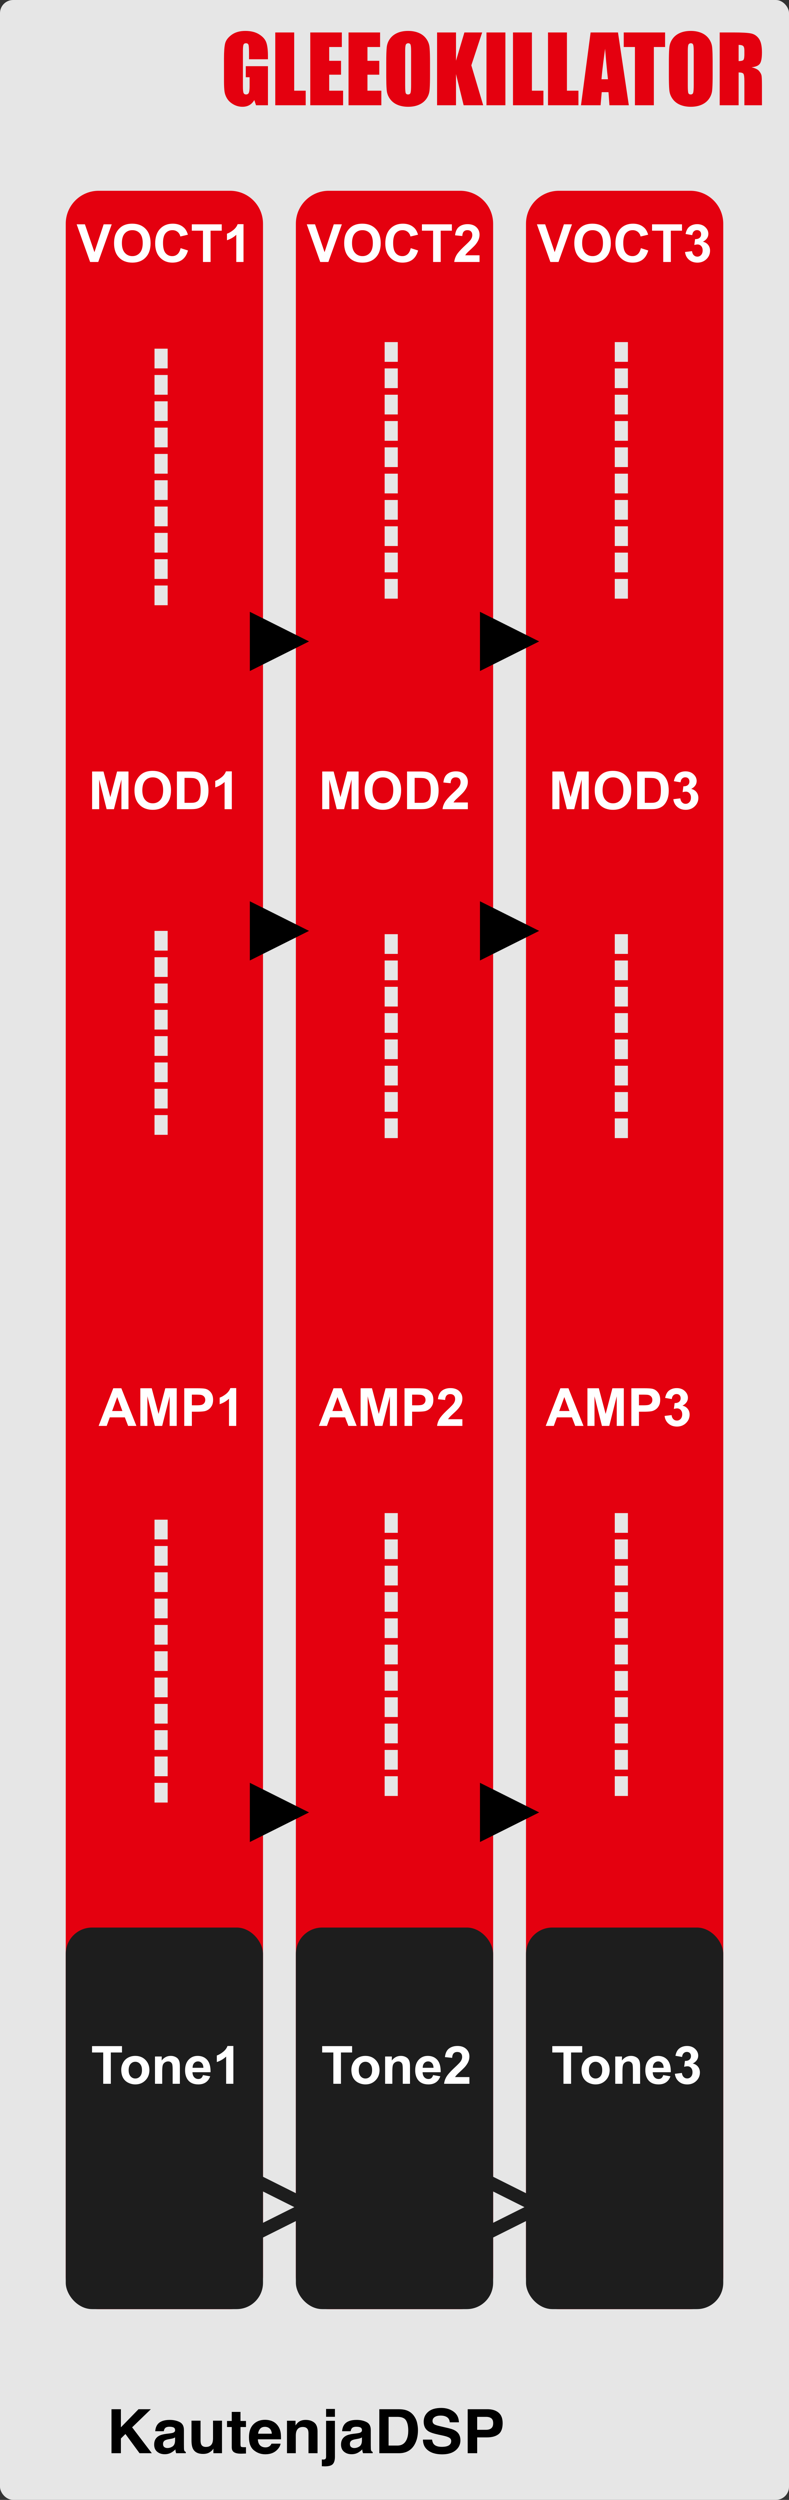 <?xml version="1.0" encoding="UTF-8"?>
<svg width="120px" height="380px" viewBox="0 0 120 380" version="1.1" xmlns="http://www.w3.org/2000/svg" xmlns:xlink="http://www.w3.org/1999/xlink">
    <rect x="0" y="0" width="120" height="380" fill="#333333" stroke="none"/>
    <!-- Generator: Sketch 58 (84663) - https://sketch.com -->
    <title>Gleeokillator</title>
    <desc>Created with Sketch.</desc>
    <g id="Gleeokillator" stroke="none" stroke-width="1" fill="none" fill-rule="evenodd">
        <g id="bg">
            <rect id="cover" fill="#E6E6E6" x="0" y="0" width="120" height="380" rx="2"></rect>
            <g id="Logo/Panel/LightMode" transform="translate(15, 364)" fill="#000000" fill-rule="nonzero">
                <g id="Logo/Print/LightMode" transform="translate(0, -0)">
                    <path d="M1.958,2.217 L3.386,2.217 L3.386,4.97 L6.067,2.217 L7.943,2.217 L5.096,4.97 L8.089,8.903 L6.223,8.903 L4.078,5.982 L3.386,6.667 L3.386,8.903 L1.958,8.903 L1.958,2.217 Z M11.628,6.499 C11.543,6.55 11.457,6.592 11.371,6.624 C11.284,6.655 11.166,6.685 11.015,6.712 L10.713,6.767 C10.431,6.815 10.228,6.874 10.106,6.944 C9.898,7.061 9.795,7.244 9.795,7.492 C9.795,7.713 9.858,7.873 9.985,7.971 C10.113,8.069 10.267,8.118 10.45,8.118 C10.739,8.118 11.005,8.037 11.248,7.873 C11.492,7.71 11.618,7.412 11.628,6.98 L11.628,6.499 Z M10.812,5.896 C11.061,5.865 11.238,5.828 11.345,5.782 C11.537,5.704 11.632,5.581 11.632,5.415 C11.632,5.212 11.559,5.072 11.413,4.995 C11.267,4.918 11.053,4.88 10.77,4.88 C10.453,4.88 10.228,4.955 10.096,5.106 C10.002,5.218 9.939,5.369 9.908,5.56 L8.612,5.56 C8.64,5.128 8.766,4.772 8.989,4.494 C9.344,4.058 9.953,3.841 10.817,3.841 C11.379,3.841 11.879,3.948 12.316,4.163 C12.752,4.378 12.971,4.783 12.971,5.379 L12.971,7.647 C12.971,7.804 12.974,7.994 12.98,8.218 C12.99,8.388 13.016,8.503 13.06,8.563 C13.104,8.623 13.17,8.673 13.258,8.713 L13.258,8.903 L11.797,8.903 C11.756,8.803 11.728,8.71 11.712,8.622 C11.697,8.534 11.684,8.434 11.675,8.323 C11.489,8.516 11.276,8.681 11.034,8.817 C10.745,8.977 10.418,9.057 10.054,9.057 C9.589,9.057 9.205,8.93 8.902,8.674 C8.598,8.419 8.447,8.056 8.447,7.588 C8.447,6.98 8.69,6.54 9.177,6.268 C9.444,6.119 9.837,6.014 10.355,5.95 L10.812,5.896 Z M15.501,3.959 L15.501,6.939 C15.501,7.22 15.536,7.432 15.605,7.574 C15.727,7.825 15.968,7.951 16.326,7.951 C16.785,7.951 17.099,7.772 17.268,7.415 C17.356,7.222 17.4,6.966 17.4,6.649 L17.4,3.959 L18.762,3.959 L18.762,8.903 L17.457,8.903 L17.457,8.205 L17.441,8.226 C17.424,8.25 17.398,8.288 17.363,8.341 C17.312,8.416 17.253,8.483 17.184,8.54 C16.973,8.722 16.77,8.846 16.573,8.912 C16.377,8.979 16.147,9.012 15.883,9.012 C15.123,9.012 14.611,8.749 14.347,8.223 C14.199,7.932 14.125,7.505 14.125,6.939 L14.125,3.959 L15.501,3.959 Z M19.53,4.925 L19.53,4.004 L20.247,4.004 L20.247,2.625 L21.576,2.625 L21.576,4.004 L22.41,4.004 L22.41,4.925 L21.576,4.925 L21.576,7.538 C21.576,7.74 21.602,7.867 21.656,7.917 C21.709,7.966 21.872,7.991 22.146,7.991 C22.187,7.991 22.23,7.991 22.275,7.989 C22.321,7.988 22.366,7.985 22.41,7.982 L22.41,8.949 L21.774,8.971 C21.139,8.992 20.705,8.887 20.473,8.654 C20.322,8.506 20.247,8.277 20.247,7.969 L20.247,4.925 L19.53,4.925 Z M25.298,4.893 C24.987,4.893 24.746,4.987 24.575,5.174 C24.404,5.362 24.296,5.616 24.252,5.936 L26.34,5.936 C26.318,5.595 26.21,5.335 26.017,5.159 C25.824,4.982 25.584,4.893 25.298,4.893 Z M25.298,3.827 C25.726,3.827 26.111,3.904 26.453,4.058 C26.795,4.213 27.078,4.456 27.301,4.789 C27.502,5.082 27.633,5.422 27.692,5.809 C27.727,6.036 27.741,6.363 27.735,6.789 L24.219,6.789 C24.238,7.285 24.4,7.633 24.705,7.833 C24.89,7.957 25.113,8.019 25.374,8.019 C25.65,8.019 25.875,7.943 26.048,7.792 C26.142,7.71 26.225,7.597 26.297,7.452 L27.669,7.452 C27.634,7.745 27.476,8.043 27.193,8.345 C26.753,8.826 26.137,9.067 25.346,9.067 C24.692,9.067 24.116,8.864 23.616,8.459 C23.117,8.053 22.867,7.394 22.867,6.481 C22.867,5.625 23.092,4.969 23.543,4.512 C23.994,4.055 24.579,3.827 25.298,3.827 Z M31.486,3.841 C32.017,3.841 32.451,3.975 32.789,4.242 C33.127,4.51 33.295,4.954 33.295,5.574 L33.295,8.903 L31.919,8.903 L31.919,5.896 C31.919,5.636 31.883,5.436 31.811,5.297 C31.679,5.043 31.428,4.916 31.057,4.916 C30.601,4.916 30.289,5.102 30.119,5.474 C30.031,5.67 29.987,5.921 29.987,6.227 L29.987,8.903 L28.649,8.903 L28.649,3.968 L29.945,3.968 L29.945,4.689 C30.118,4.435 30.281,4.252 30.435,4.14 C30.711,3.941 31.062,3.841 31.486,3.841 Z M35.939,3.369 L34.596,3.369 L34.596,2.176 L35.939,2.176 L35.939,3.369 Z M33.95,10.886 L33.95,9.851 L34.098,9.862 L34.098,9.862 L34.111,9.863 C34.142,9.864 34.17,9.865 34.196,9.865 C34.327,9.865 34.427,9.834 34.495,9.772 C34.562,9.71 34.596,9.59 34.596,9.411 L34.596,3.981 L35.939,3.981 L35.939,9.434 C35.939,9.933 35.837,10.302 35.633,10.541 C35.435,10.772 35.054,10.891 34.488,10.899 L34.431,10.899 C34.408,10.899 34.378,10.899 34.342,10.898 L34.048,10.888 C34.017,10.887 33.985,10.886 33.95,10.886 Z M40.048,6.499 C39.964,6.55 39.878,6.592 39.792,6.624 C39.705,6.655 39.587,6.685 39.436,6.712 L39.134,6.767 C38.851,6.815 38.649,6.874 38.526,6.944 C38.319,7.061 38.215,7.244 38.215,7.492 C38.215,7.713 38.279,7.873 38.406,7.971 C38.533,8.069 38.688,8.118 38.87,8.118 C39.159,8.118 39.426,8.037 39.669,7.873 C39.912,7.71 40.039,7.412 40.048,6.98 L40.048,6.499 Z M39.233,5.896 C39.481,5.865 39.659,5.828 39.766,5.782 C39.957,5.704 40.053,5.581 40.053,5.415 C40.053,5.212 39.98,5.072 39.834,4.995 C39.688,4.918 39.473,4.88 39.191,4.88 C38.873,4.88 38.649,4.955 38.517,5.106 C38.423,5.218 38.36,5.369 38.328,5.56 L37.032,5.56 C37.061,5.128 37.186,4.772 37.409,4.494 C37.764,4.058 38.374,3.841 39.238,3.841 C39.8,3.841 40.3,3.948 40.736,4.163 C41.173,4.378 41.391,4.783 41.391,5.379 L41.391,7.647 C41.391,7.804 41.395,7.994 41.401,8.218 C41.41,8.388 41.437,8.503 41.481,8.563 C41.525,8.623 41.591,8.673 41.679,8.713 L41.679,8.903 L40.218,8.903 C40.177,8.803 40.149,8.71 40.133,8.622 C40.117,8.534 40.105,8.434 40.095,8.323 C39.91,8.516 39.696,8.681 39.455,8.817 C39.166,8.977 38.839,9.057 38.474,9.057 C38.009,9.057 37.625,8.93 37.322,8.674 C37.019,8.419 36.867,8.056 36.867,7.588 C36.867,6.98 37.111,6.54 37.598,6.268 C37.865,6.119 38.258,6.014 38.776,5.95 L39.233,5.896 Z M44.101,3.378 L44.101,7.742 L45.439,7.742 C46.124,7.742 46.602,7.417 46.872,6.767 C47.02,6.41 47.093,5.985 47.093,5.492 C47.093,4.811 46.983,4.289 46.761,3.925 C46.54,3.56 46.099,3.378 45.439,3.378 L44.101,3.378 Z M45.684,2.217 C46.115,2.223 46.473,2.271 46.759,2.362 C47.246,2.516 47.64,2.799 47.942,3.21 C48.184,3.543 48.349,3.903 48.436,4.29 C48.524,4.677 48.568,5.046 48.568,5.397 C48.568,6.286 48.383,7.039 48.012,7.656 C47.51,8.487 46.734,8.903 45.684,8.903 L42.692,8.903 L42.692,2.217 L45.684,2.217 Z M50.713,6.839 C50.757,7.145 50.843,7.373 50.972,7.524 C51.207,7.799 51.611,7.937 52.183,7.937 C52.525,7.937 52.803,7.901 53.017,7.828 C53.422,7.689 53.625,7.43 53.625,7.052 C53.625,6.832 53.524,6.661 53.323,6.54 C53.132,6.428 52.838,6.328 52.44,6.241 L51.641,6.068 C50.918,5.911 50.419,5.74 50.142,5.555 C49.674,5.247 49.44,4.765 49.44,4.108 C49.44,3.51 49.666,3.012 50.119,2.616 C50.571,2.22 51.236,2.022 52.112,2.022 C52.844,2.022 53.469,2.208 53.985,2.582 C54.502,2.955 54.773,3.497 54.798,4.208 L53.403,4.208 C53.378,3.806 53.196,3.52 52.857,3.351 C52.631,3.239 52.349,3.183 52.013,3.183 C51.639,3.183 51.341,3.256 51.118,3.401 C50.895,3.546 50.783,3.748 50.783,4.009 C50.783,4.237 50.883,4.41 51.084,4.527 L51.113,4.544 C51.249,4.619 51.532,4.707 51.963,4.808 L53.215,5.097 C53.74,5.218 54.135,5.38 54.402,5.583 C54.817,5.897 55.024,6.352 55.024,6.948 C55.024,7.559 54.782,8.066 54.296,8.47 C53.811,8.874 53.125,9.076 52.239,9.076 C51.335,9.076 50.623,8.877 50.105,8.479 C49.586,8.081 49.327,7.535 49.327,6.839 L50.713,6.839 Z M60.01,4.344 C60.01,3.996 59.915,3.748 59.725,3.6 C59.535,3.452 59.269,3.378 58.926,3.378 L57.574,3.378 L57.574,5.347 L58.926,5.347 C59.269,5.347 59.535,5.267 59.725,5.106 C59.915,4.946 60.01,4.692 60.01,4.344 Z M61.448,4.335 C61.448,5.124 61.24,5.682 60.825,6.009 C60.411,6.336 59.819,6.499 59.049,6.499 L57.574,6.499 L57.574,8.903 L56.132,8.903 L56.132,2.217 L59.157,2.217 C59.855,2.217 60.411,2.389 60.825,2.734 C61.24,3.079 61.448,3.612 61.448,4.335 Z" id="KautenjaDSP"></path>
                </g>
            </g>
            <path d="M40.752,9.007 L37.874,9.007 L37.874,8.002 C37.874,7.368 37.847,6.972 37.792,6.812 C37.737,6.653 37.607,6.573 37.402,6.573 C37.225,6.573 37.104,6.642 37.04,6.778 C36.983,6.9 36.952,7.191 36.946,7.651 L36.944,13.143 C36.944,13.639 36.976,13.966 37.04,14.124 C37.104,14.281 37.231,14.359 37.423,14.359 C37.632,14.359 37.775,14.271 37.85,14.093 C37.916,13.937 37.953,13.653 37.961,13.239 L37.963,11.741 L37.382,11.741 L37.382,10.06 L40.752,10.06 L40.752,16 L38.94,16 L38.674,15.207 C38.478,15.549 38.231,15.805 37.932,15.976 C37.634,16.147 37.282,16.232 36.876,16.232 C36.393,16.232 35.941,16.115 35.519,15.88 C35.097,15.646 34.777,15.355 34.559,15.009 C34.34,14.662 34.203,14.299 34.148,13.918 C34.101,13.585 34.074,13.107 34.068,12.483 L34.066,8.918 C34.066,7.861 34.123,7.093 34.237,6.614 C34.351,6.136 34.678,5.697 35.218,5.298 C35.758,4.9 36.457,4.7 37.313,4.7 C38.157,4.7 38.856,4.873 39.412,5.22 C39.968,5.566 40.33,5.977 40.499,6.454 C40.668,6.93 40.752,7.621 40.752,8.528 L40.752,9.007 Z M44.744,4.933 L44.744,13.785 L46.494,13.785 L46.494,16 L41.866,16 L41.866,4.933 L44.744,4.933 Z M47.191,4.933 L51.99,4.933 L51.99,7.147 L50.069,7.147 L50.069,9.246 L51.867,9.246 L51.867,11.352 L50.069,11.352 L50.069,13.785 L52.182,13.785 L52.182,16 L47.191,16 L47.191,4.933 Z M53.009,4.933 L57.808,4.933 L57.808,7.147 L55.887,7.147 L55.887,9.246 L57.685,9.246 L57.685,11.352 L55.887,11.352 L55.887,13.785 L57.999,13.785 L57.999,16 L53.009,16 L53.009,4.933 Z M65.402,9.52 L65.402,11.413 L65.4,11.942 C65.393,12.778 65.367,13.389 65.324,13.775 C65.271,14.237 65.107,14.66 64.832,15.043 C64.556,15.426 64.183,15.72 63.714,15.925 C63.244,16.13 62.698,16.232 62.073,16.232 C61.481,16.232 60.949,16.136 60.477,15.942 C60.005,15.748 59.626,15.458 59.339,15.07 C59.052,14.683 58.881,14.261 58.826,13.806 L58.801,13.549 C58.767,13.122 58.748,12.503 58.745,11.691 L58.744,9.52 C58.744,8.408 58.77,7.62 58.823,7.158 C58.875,6.695 59.039,6.272 59.315,5.89 C59.591,5.507 59.963,5.213 60.433,5.008 C60.902,4.803 61.449,4.7 62.073,4.7 C62.666,4.7 63.198,4.797 63.669,4.991 C64.141,5.184 64.521,5.475 64.808,5.862 C65.095,6.25 65.266,6.671 65.32,7.127 L65.345,7.383 C65.383,7.858 65.402,8.57 65.402,9.52 Z M62.524,12.862 L62.524,7.776 C62.524,7.261 62.496,6.932 62.439,6.789 C62.382,6.645 62.265,6.573 62.087,6.573 C61.937,6.573 61.821,6.631 61.742,6.748 C61.671,6.851 61.631,7.133 61.624,7.595 L61.622,12.944 C61.622,13.587 61.648,13.983 61.701,14.134 C61.753,14.284 61.875,14.359 62.066,14.359 C62.262,14.359 62.388,14.273 62.442,14.1 C62.497,13.926 62.524,13.514 62.524,12.862 Z M73.332,4.933 L71.685,9.93 L73.489,16 L70.516,16 L69.354,11.256 L69.354,16 L66.476,16 L66.476,4.933 L69.354,4.933 L69.354,9.232 L70.632,4.933 L73.332,4.933 Z M76.866,4.933 L76.866,16 L73.988,16 L73.988,4.933 L76.866,4.933 Z M80.899,4.933 L80.899,13.785 L82.649,13.785 L82.649,16 L78.021,16 L78.021,4.933 L80.899,4.933 Z M86.225,4.933 L86.225,13.785 L87.975,13.785 L87.975,16 L83.347,16 L83.347,4.933 L86.225,4.933 Z M93.99,4.933 L95.638,16 L92.691,16 L92.548,14.011 L91.516,14.011 L91.345,16 L88.364,16 L89.827,4.933 L93.99,4.933 Z M91.481,12.049 L92.466,12.049 L92.347,10.958 C92.24,9.93 92.134,8.746 92.028,7.407 L91.876,8.537 C91.672,10.082 91.541,11.253 91.481,12.049 Z M105.058,4.7 C105.65,4.7 106.182,4.797 106.654,4.991 C107.125,5.184 107.505,5.475 107.792,5.862 C108.079,6.25 108.25,6.671 108.305,7.127 L108.33,7.383 C108.364,7.811 108.383,8.43 108.386,9.242 L108.387,11.413 L108.385,11.942 C108.377,12.778 108.352,13.389 108.308,13.775 C108.256,14.237 108.092,14.66 107.816,15.043 C107.54,15.426 107.168,15.72 106.698,15.925 C106.229,16.13 105.682,16.232 105.058,16.232 C104.465,16.232 103.933,16.136 103.461,15.942 C102.99,15.748 102.61,15.458 102.323,15.07 C102.036,14.683 101.865,14.261 101.811,13.806 L101.785,13.549 C101.748,13.075 101.729,12.363 101.729,11.413 L101.731,8.991 C101.738,8.154 101.763,7.543 101.807,7.158 C101.86,6.695 102.024,6.272 102.299,5.89 C102.575,5.507 102.948,5.213 103.417,5.008 C103.886,4.803 104.433,4.7 105.058,4.7 Z M101.154,4.933 L101.154,7.147 L99.445,7.147 L99.445,16 L96.567,16 L96.567,7.147 L94.865,7.147 L94.865,4.933 L101.154,4.933 Z M111.497,4.933 C112.855,4.933 113.775,4.985 114.255,5.09 C114.736,5.195 115.128,5.462 115.431,5.893 C115.734,6.324 115.886,7.011 115.886,7.954 C115.886,8.815 115.779,9.394 115.564,9.69 C115.35,9.987 114.929,10.164 114.3,10.224 C114.869,10.365 115.252,10.554 115.448,10.791 C115.644,11.028 115.766,11.246 115.814,11.444 C115.858,11.626 115.882,12.099 115.885,12.865 L115.886,16 L113.213,16 L113.213,12.322 C113.213,11.73 113.166,11.363 113.073,11.222 C112.979,11.08 112.734,11.01 112.338,11.01 L112.338,16 L109.46,16 L109.46,4.933 L111.497,4.933 Z M105.071,6.573 C104.921,6.573 104.806,6.631 104.726,6.748 C104.655,6.851 104.616,7.133 104.608,7.595 L104.606,12.944 C104.606,13.587 104.633,13.983 104.685,14.134 C104.737,14.284 104.859,14.359 105.051,14.359 C105.247,14.359 105.372,14.273 105.427,14.1 C105.481,13.926 105.509,13.514 105.509,12.862 L105.509,7.776 C105.509,7.261 105.48,6.932 105.423,6.789 C105.366,6.645 105.249,6.573 105.071,6.573 Z M112.338,6.826 L112.338,9.287 C112.661,9.287 112.888,9.243 113.018,9.154 C113.134,9.075 113.198,8.838 113.21,8.444 L113.213,8.289 L113.213,7.681 C113.213,7.33 113.15,7.1 113.025,6.99 C112.9,6.881 112.671,6.826 112.338,6.826 Z" id="GLEEOKILLATOR" fill="#E4000F" fill-rule="nonzero"></path>
        </g>
        <g id="Group" transform="translate(10, 29)">
            <path d="M25,0 C27.761,-5.07265313e-16 30,2.239 30,5 L30,317 C30,319.761 27.761,322 25,322 L5,322 C2.239,322 -2.32635838e-15,319.761 0,317 L0,5 C-3.38176876e-16,2.239 2.239,5.07265313e-16 5,0 L25,0 Z M60,0 C62.761,-5.07265313e-16 65,2.239 65,5 L65,317 C65,319.761 62.761,322 60,322 L40,322 C37.239,322 35,319.761 35,317 L35,5 C35,2.239 37.239,5.07265313e-16 40,0 L60,0 Z M95,0 C97.761,-5.07265313e-16 100,2.239 100,5 L100,317 C100,319.761 97.761,322 95,322 L75,322 C72.239,322 70,319.761 70,317 L70,5 C70,2.239 72.239,5.07265313e-16 75,0 L95,0 Z" id="voice-lanes" fill="#E4000F"></path>
            <g id="Output" transform="translate(0, 264)">
                <g id="Normal" transform="translate(28, 38)" stroke="#1D1D1D" stroke-width="2">
                    <polygon id="Triangle" transform="translate(4.5, 4.5) rotate(-270) translate(-4.5, -4.5) " points="4.5 0 9 9 0 9"></polygon>
                    <polygon id="Triangle-Copy" transform="translate(39.5, 4.5) rotate(-270) translate(-39.5, -4.5) " points="39.5 0 44 9 35 9"></polygon>
                </g>
                <g id="Tone-3-Out" transform="translate(70, 0)">
                    <rect id="Rectangle-Copy-2" fill="#1D1D1D" x="0" y="0" width="30" height="58" rx="4"></rect>
                    <path d="M5.699,23.75 L5.699,18.992 L4,18.992 L4,18.023 L8.551,18.023 L8.551,18.992 L6.855,18.992 L6.855,23.75 L5.699,23.75 Z M8.441,21.617 C8.441,21.253 8.531,20.9 8.711,20.559 C8.891,20.217 9.145,19.957 9.475,19.777 C9.804,19.598 10.172,19.508 10.578,19.508 C11.206,19.508 11.72,19.712 12.121,20.119 C12.522,20.527 12.723,21.042 12.723,21.664 C12.723,22.292 12.52,22.812 12.115,23.225 C11.71,23.637 11.201,23.844 10.586,23.844 C10.206,23.844 9.843,23.758 9.498,23.586 C9.153,23.414 8.891,23.162 8.711,22.83 C8.531,22.498 8.441,22.094 8.441,21.617 Z M9.566,21.676 C9.566,22.087 9.664,22.402 9.859,22.621 C10.055,22.84 10.296,22.949 10.582,22.949 C10.868,22.949 11.109,22.84 11.303,22.621 C11.497,22.402 11.594,22.085 11.594,21.668 C11.594,21.262 11.497,20.949 11.303,20.73 C11.109,20.512 10.868,20.402 10.582,20.402 C10.296,20.402 10.055,20.512 9.859,20.73 C9.664,20.949 9.566,21.264 9.566,21.676 Z M17.355,23.75 L16.258,23.75 L16.258,21.633 C16.258,21.185 16.234,20.895 16.188,20.764 C16.141,20.632 16.064,20.53 15.959,20.457 C15.854,20.384 15.727,20.348 15.578,20.348 C15.388,20.348 15.217,20.4 15.066,20.504 C14.915,20.608 14.812,20.746 14.756,20.918 C14.7,21.09 14.672,21.408 14.672,21.871 L14.672,23.75 L13.574,23.75 L13.574,19.602 L14.594,19.602 L14.594,20.211 C14.956,19.742 15.411,19.508 15.961,19.508 C16.203,19.508 16.424,19.551 16.625,19.639 C16.826,19.726 16.977,19.837 17.08,19.973 C17.183,20.108 17.255,20.262 17.295,20.434 C17.335,20.605 17.355,20.852 17.355,21.172 L17.355,23.75 Z M20.871,22.43 L21.965,22.613 C21.824,23.014 21.602,23.32 21.299,23.529 C20.995,23.739 20.616,23.844 20.16,23.844 C19.439,23.844 18.905,23.608 18.559,23.137 C18.285,22.759 18.148,22.283 18.148,21.707 C18.148,21.02 18.328,20.481 18.688,20.092 C19.047,19.702 19.501,19.508 20.051,19.508 C20.668,19.508 21.155,19.712 21.512,20.119 C21.868,20.527 22.039,21.151 22.023,21.992 L19.273,21.992 C19.281,22.318 19.37,22.571 19.539,22.752 C19.708,22.933 19.919,23.023 20.172,23.023 C20.344,23.023 20.488,22.977 20.605,22.883 C20.723,22.789 20.811,22.638 20.871,22.43 Z M20.934,21.32 C20.926,21.003 20.844,20.761 20.688,20.596 C20.531,20.43 20.341,20.348 20.117,20.348 C19.878,20.348 19.68,20.435 19.523,20.609 C19.367,20.784 19.29,21.021 19.293,21.32 L20.934,21.32 Z M22.645,22.23 L23.707,22.102 C23.741,22.372 23.832,22.579 23.98,22.723 C24.129,22.866 24.309,22.938 24.52,22.938 C24.746,22.938 24.937,22.852 25.092,22.68 C25.247,22.508 25.324,22.276 25.324,21.984 C25.324,21.708 25.25,21.49 25.102,21.328 C24.953,21.167 24.772,21.086 24.559,21.086 C24.418,21.086 24.25,21.113 24.055,21.168 L24.176,20.273 C24.473,20.281 24.699,20.217 24.855,20.08 C25.012,19.943 25.09,19.762 25.09,19.535 C25.09,19.342 25.033,19.189 24.918,19.074 C24.803,18.96 24.651,18.902 24.461,18.902 C24.273,18.902 24.113,18.967 23.98,19.098 C23.848,19.228 23.767,19.418 23.738,19.668 L22.727,19.496 C22.797,19.15 22.903,18.873 23.045,18.666 C23.187,18.459 23.385,18.296 23.639,18.178 C23.893,18.059 24.177,18 24.492,18 C25.031,18 25.464,18.172 25.789,18.516 C26.057,18.797 26.191,19.115 26.191,19.469 C26.191,19.971 25.917,20.372 25.367,20.672 C25.695,20.742 25.958,20.9 26.154,21.145 C26.351,21.389 26.449,21.685 26.449,22.031 C26.449,22.534 26.266,22.962 25.898,23.316 C25.531,23.671 25.074,23.848 24.527,23.848 C24.009,23.848 23.579,23.699 23.238,23.4 C22.897,23.102 22.699,22.712 22.645,22.23 Z" id="Tone3" fill="#FFFFFF" fill-rule="nonzero"></path>
                </g>
                <g id="Tone-2-Out" transform="translate(35, 0)">
                    <rect id="Rectangle-Copy" fill="#1D1D1D" x="0" y="0" width="30" height="58" rx="4"></rect>
                    <path d="M5.699,23.75 L5.699,18.992 L4,18.992 L4,18.023 L8.551,18.023 L8.551,18.992 L6.855,18.992 L6.855,23.75 L5.699,23.75 Z M8.441,21.617 C8.441,21.253 8.531,20.9 8.711,20.559 C8.891,20.217 9.145,19.957 9.475,19.777 C9.804,19.598 10.172,19.508 10.578,19.508 C11.206,19.508 11.72,19.712 12.121,20.119 C12.522,20.527 12.723,21.042 12.723,21.664 C12.723,22.292 12.52,22.812 12.115,23.225 C11.71,23.637 11.201,23.844 10.586,23.844 C10.206,23.844 9.843,23.758 9.498,23.586 C9.153,23.414 8.891,23.162 8.711,22.83 C8.531,22.498 8.441,22.094 8.441,21.617 Z M9.566,21.676 C9.566,22.087 9.664,22.402 9.859,22.621 C10.055,22.84 10.296,22.949 10.582,22.949 C10.868,22.949 11.109,22.84 11.303,22.621 C11.497,22.402 11.594,22.085 11.594,21.668 C11.594,21.262 11.497,20.949 11.303,20.73 C11.109,20.512 10.868,20.402 10.582,20.402 C10.296,20.402 10.055,20.512 9.859,20.73 C9.664,20.949 9.566,21.264 9.566,21.676 Z M17.355,23.75 L16.258,23.75 L16.258,21.633 C16.258,21.185 16.234,20.895 16.188,20.764 C16.141,20.632 16.064,20.53 15.959,20.457 C15.854,20.384 15.727,20.348 15.578,20.348 C15.388,20.348 15.217,20.4 15.066,20.504 C14.915,20.608 14.812,20.746 14.756,20.918 C14.7,21.09 14.672,21.408 14.672,21.871 L14.672,23.75 L13.574,23.75 L13.574,19.602 L14.594,19.602 L14.594,20.211 C14.956,19.742 15.411,19.508 15.961,19.508 C16.203,19.508 16.424,19.551 16.625,19.639 C16.826,19.726 16.977,19.837 17.08,19.973 C17.183,20.108 17.255,20.262 17.295,20.434 C17.335,20.605 17.355,20.852 17.355,21.172 L17.355,23.75 Z M20.871,22.43 L21.965,22.613 C21.824,23.014 21.602,23.32 21.299,23.529 C20.995,23.739 20.616,23.844 20.16,23.844 C19.439,23.844 18.905,23.608 18.559,23.137 C18.285,22.759 18.148,22.283 18.148,21.707 C18.148,21.02 18.328,20.481 18.688,20.092 C19.047,19.702 19.501,19.508 20.051,19.508 C20.668,19.508 21.155,19.712 21.512,20.119 C21.868,20.527 22.039,21.151 22.023,21.992 L19.273,21.992 C19.281,22.318 19.37,22.571 19.539,22.752 C19.708,22.933 19.919,23.023 20.172,23.023 C20.344,23.023 20.488,22.977 20.605,22.883 C20.723,22.789 20.811,22.638 20.871,22.43 Z M20.934,21.32 C20.926,21.003 20.844,20.761 20.688,20.596 C20.531,20.43 20.341,20.348 20.117,20.348 C19.878,20.348 19.68,20.435 19.523,20.609 C19.367,20.784 19.29,21.021 19.293,21.32 L20.934,21.32 Z M26.391,22.73 L26.391,23.75 L22.543,23.75 C22.585,23.365 22.71,22.999 22.918,22.654 C23.103,22.348 23.449,21.952 23.955,21.467 L24.454,20.996 C24.773,20.689 24.975,20.471 25.062,20.344 C25.214,20.117 25.289,19.893 25.289,19.672 C25.289,19.427 25.223,19.239 25.092,19.107 C24.96,18.976 24.779,18.91 24.547,18.91 C24.318,18.91 24.135,18.979 24,19.117 C23.865,19.255 23.786,19.484 23.766,19.805 L22.672,19.695 C22.737,19.091 22.941,18.658 23.285,18.395 C23.629,18.132 24.059,18 24.574,18 C25.139,18 25.583,18.152 25.906,18.457 C26.229,18.762 26.391,19.141 26.391,19.594 C26.391,19.852 26.344,20.097 26.252,20.33 C26.16,20.563 26.013,20.807 25.812,21.062 C25.699,21.208 25.506,21.407 25.236,21.661 L24.669,22.189 C24.56,22.295 24.482,22.374 24.436,22.426 C24.343,22.53 24.268,22.632 24.211,22.73 L26.391,22.73 Z" id="Tone2" fill="#FFFFFF" fill-rule="nonzero"></path>
                </g>
                <g id="Tone-1-Out">
                    <rect id="Rectangle" fill="#1D1D1D" x="0" y="0" width="30" height="58" rx="4"></rect>
                    <path d="M5.699,23.75 L5.699,18.992 L4,18.992 L4,18.023 L8.551,18.023 L8.551,18.992 L6.855,18.992 L6.855,23.75 L5.699,23.75 Z M8.441,21.617 C8.441,21.253 8.531,20.9 8.711,20.559 C8.891,20.217 9.145,19.957 9.475,19.777 C9.804,19.598 10.172,19.508 10.578,19.508 C11.206,19.508 11.72,19.712 12.121,20.119 C12.522,20.527 12.723,21.042 12.723,21.664 C12.723,22.292 12.52,22.812 12.115,23.225 C11.71,23.637 11.201,23.844 10.586,23.844 C10.206,23.844 9.843,23.758 9.498,23.586 C9.153,23.414 8.891,23.162 8.711,22.83 C8.531,22.498 8.441,22.094 8.441,21.617 Z M9.566,21.676 C9.566,22.087 9.664,22.402 9.859,22.621 C10.055,22.84 10.296,22.949 10.582,22.949 C10.868,22.949 11.109,22.84 11.303,22.621 C11.497,22.402 11.594,22.085 11.594,21.668 C11.594,21.262 11.497,20.949 11.303,20.73 C11.109,20.512 10.868,20.402 10.582,20.402 C10.296,20.402 10.055,20.512 9.859,20.73 C9.664,20.949 9.566,21.264 9.566,21.676 Z M17.355,23.75 L16.258,23.75 L16.258,21.633 C16.258,21.185 16.234,20.895 16.188,20.764 C16.141,20.632 16.064,20.53 15.959,20.457 C15.854,20.384 15.727,20.348 15.578,20.348 C15.388,20.348 15.217,20.4 15.066,20.504 C14.915,20.608 14.812,20.746 14.756,20.918 C14.7,21.09 14.672,21.408 14.672,21.871 L14.672,23.75 L13.574,23.75 L13.574,19.602 L14.594,19.602 L14.594,20.211 C14.956,19.742 15.411,19.508 15.961,19.508 C16.203,19.508 16.424,19.551 16.625,19.639 C16.826,19.726 16.977,19.837 17.08,19.973 C17.183,20.108 17.255,20.262 17.295,20.434 C17.335,20.605 17.355,20.852 17.355,21.172 L17.355,23.75 Z M20.871,22.43 L21.965,22.613 C21.824,23.014 21.602,23.32 21.299,23.529 C20.995,23.739 20.616,23.844 20.16,23.844 C19.439,23.844 18.905,23.608 18.559,23.137 C18.285,22.759 18.148,22.283 18.148,21.707 C18.148,21.02 18.328,20.481 18.688,20.092 C19.047,19.702 19.501,19.508 20.051,19.508 C20.668,19.508 21.155,19.712 21.512,20.119 C21.868,20.527 22.039,21.151 22.023,21.992 L19.273,21.992 C19.281,22.318 19.37,22.571 19.539,22.752 C19.708,22.933 19.919,23.023 20.172,23.023 C20.344,23.023 20.488,22.977 20.605,22.883 C20.723,22.789 20.811,22.638 20.871,22.43 Z M20.934,21.32 C20.926,21.003 20.844,20.761 20.688,20.596 C20.531,20.43 20.341,20.348 20.117,20.348 C19.878,20.348 19.68,20.435 19.523,20.609 C19.367,20.784 19.29,21.021 19.293,21.32 L20.934,21.32 Z M25.492,23.75 L24.395,23.75 L24.395,19.613 C23.993,19.988 23.521,20.266 22.977,20.445 L22.977,19.449 C23.263,19.355 23.574,19.178 23.91,18.916 C24.246,18.654 24.477,18.349 24.602,18 L25.492,18 L25.492,23.75 Z" id="Tone1" fill="#FFFFFF" fill-rule="nonzero"></path>
                </g>
            </g>
            <g id="Amplifier" transform="translate(0, 182)">
                <g id="Normal" transform="translate(28, 60)" fill="#000000">
                    <polygon id="Triangle" transform="translate(4.5, 4.5) rotate(-270) translate(-4.5, -4.5) " points="4.5 0 9 9 0 9"></polygon>
                    <polygon id="Triangle-Copy" transform="translate(39.5, 4.5) rotate(-270) translate(-39.5, -4.5) " points="39.5 0 44 9 35 9"></polygon>
                </g>
                <g id="Amp3" transform="translate(70, 0)" fill-rule="nonzero">
                    <path d="M15.5,19 L13.5,19 L13.5,22 L15.5,22 L15.5,19 Z M15.5,23 L13.5,23 L13.5,26 L15.5,26 L15.5,23 Z M15.5,27 L13.5,27 L13.5,30 L15.5,30 L15.5,27 Z M15.5,31 L13.5,31 L13.5,34 L15.5,34 L15.5,31 Z M15.5,35 L13.5,35 L13.5,38 L15.5,38 L15.5,35 Z M15.5,39 L13.5,39 L13.5,42 L15.5,42 L15.5,39 Z M15.5,43 L13.5,43 L13.5,46 L15.5,46 L15.5,43 Z M15.5,47 L13.5,47 L13.5,50 L15.5,50 L15.5,47 Z M15.5,51 L13.5,51 L13.5,54 L15.5,54 L15.5,51 Z M15.5,55 L13.5,55 L13.5,58 L15.5,58 L15.5,55 Z M15.5,59 L13.5,59 L13.5,62 L15.5,62 L15.5,59 Z" id="Line-Copy-17" fill="#E6E6E6"></path>
                    <path d="M8.746,5.75 L7.488,5.75 L6.988,4.449 L4.699,4.449 L4.227,5.75 L3,5.75 L5.23,0.023 L6.453,0.023 L8.746,5.75 Z M6.617,3.484 L5.828,1.359 L5.055,3.484 L6.617,3.484 Z M9.344,5.75 L9.344,0.023 L11.074,0.023 L12.113,3.93 L13.141,0.023 L14.875,0.023 L14.875,5.75 L13.801,5.75 L13.801,1.242 L12.664,5.75 L11.551,5.75 L10.418,1.242 L10.418,5.75 L9.344,5.75 Z M16.023,5.75 L16.023,0.023 L17.879,0.023 C18.582,0.023 19.04,0.052 19.254,0.109 C19.582,0.195 19.857,0.382 20.078,0.67 C20.299,0.958 20.41,1.329 20.41,1.785 C20.41,2.137 20.346,2.432 20.219,2.672 C20.091,2.911 19.929,3.1 19.732,3.236 C19.536,3.373 19.336,3.464 19.133,3.508 C18.896,3.555 18.569,3.581 18.15,3.588 L17.18,3.59 L17.18,5.75 L16.023,5.75 Z M17.18,0.992 L17.18,2.617 L17.812,2.617 L18.126,2.612 C18.411,2.6 18.611,2.572 18.727,2.527 C18.88,2.467 19.001,2.374 19.088,2.246 C19.175,2.118 19.219,1.97 19.219,1.801 C19.219,1.592 19.158,1.421 19.035,1.285 C18.913,1.15 18.758,1.065 18.57,1.031 C18.452,1.009 18.231,0.996 17.908,0.993 L17.18,0.992 Z M21.078,4.23 L22.141,4.102 C22.174,4.372 22.266,4.579 22.414,4.723 C22.563,4.866 22.742,4.938 22.953,4.938 C23.18,4.938 23.37,4.852 23.525,4.68 C23.68,4.508 23.758,4.276 23.758,3.984 C23.758,3.708 23.684,3.49 23.535,3.328 C23.387,3.167 23.206,3.086 22.992,3.086 C22.852,3.086 22.684,3.113 22.488,3.168 L22.609,2.273 C22.906,2.281 23.133,2.217 23.289,2.08 C23.445,1.943 23.523,1.762 23.523,1.535 C23.523,1.342 23.466,1.189 23.352,1.074 C23.237,0.96 23.085,0.902 22.895,0.902 C22.707,0.902 22.547,0.967 22.414,1.098 C22.281,1.228 22.201,1.418 22.172,1.668 L21.16,1.496 C21.23,1.15 21.337,0.873 21.479,0.666 C21.62,0.459 21.818,0.296 22.072,0.178 C22.326,0.059 22.611,0 22.926,0 C23.465,0 23.897,0.172 24.223,0.516 C24.491,0.797 24.625,1.115 24.625,1.469 C24.625,1.971 24.35,2.372 23.801,2.672 C24.129,2.742 24.391,2.9 24.588,3.145 C24.785,3.389 24.883,3.685 24.883,4.031 C24.883,4.534 24.699,4.962 24.332,5.316 C23.965,5.671 23.508,5.848 22.961,5.848 C22.443,5.848 22.013,5.699 21.672,5.4 C21.331,5.102 21.133,4.712 21.078,4.23 Z" id="AMP3" fill="#FFFFFF"></path>
                </g>
                <g id="Amp2" transform="translate(35, 0)" fill-rule="nonzero">
                    <path d="M15.5,19 L13.5,19 L13.5,22 L15.5,22 L15.5,19 Z M15.5,23 L13.5,23 L13.5,26 L15.5,26 L15.5,23 Z M15.5,27 L13.5,27 L13.5,30 L15.5,30 L15.5,27 Z M15.5,31 L13.5,31 L13.5,34 L15.5,34 L15.5,31 Z M15.5,35 L13.5,35 L13.5,38 L15.5,38 L15.5,35 Z M15.5,39 L13.5,39 L13.5,42 L15.5,42 L15.5,39 Z M15.5,43 L13.5,43 L13.5,46 L15.5,46 L15.5,43 Z M15.5,47 L13.5,47 L13.5,50 L15.5,50 L15.5,47 Z M15.5,51 L13.5,51 L13.5,54 L15.5,54 L15.5,51 Z M15.5,55 L13.5,55 L13.5,58 L15.5,58 L15.5,55 Z M15.5,59 L13.5,59 L13.5,62 L15.5,62 L15.5,59 Z" id="Line-Copy-18" fill="#E6E6E6"></path>
                    <path d="M9.246,5.75 L7.988,5.75 L7.488,4.449 L5.199,4.449 L4.727,5.75 L3.5,5.75 L5.73,0.023 L6.953,0.023 L9.246,5.75 Z M7.117,3.484 L6.328,1.359 L5.555,3.484 L7.117,3.484 Z M9.844,5.75 L9.844,0.023 L11.574,0.023 L12.613,3.93 L13.641,0.023 L15.375,0.023 L15.375,5.75 L14.301,5.75 L14.301,1.242 L13.164,5.75 L12.051,5.75 L10.918,1.242 L10.918,5.75 L9.844,5.75 Z M16.523,5.75 L16.523,0.023 L18.379,0.023 C19.082,0.023 19.54,0.052 19.754,0.109 C20.082,0.195 20.357,0.382 20.578,0.67 C20.799,0.958 20.91,1.329 20.91,1.785 C20.91,2.137 20.846,2.432 20.719,2.672 C20.591,2.911 20.429,3.1 20.232,3.236 C20.036,3.373 19.836,3.464 19.633,3.508 C19.396,3.555 19.069,3.581 18.65,3.588 L17.68,3.59 L17.68,5.75 L16.523,5.75 Z M17.68,0.992 L17.68,2.617 L18.312,2.617 L18.626,2.612 C18.911,2.6 19.111,2.572 19.227,2.527 C19.38,2.467 19.501,2.374 19.588,2.246 C19.675,2.118 19.719,1.97 19.719,1.801 C19.719,1.592 19.658,1.421 19.535,1.285 C19.413,1.15 19.258,1.065 19.07,1.031 C18.952,1.009 18.731,0.996 18.408,0.993 L17.68,0.992 Z M25.324,4.73 L25.324,5.75 L21.477,5.75 C21.518,5.365 21.643,4.999 21.852,4.654 C22.037,4.348 22.382,3.952 22.889,3.467 L23.387,2.996 C23.706,2.689 23.909,2.471 23.996,2.344 C24.147,2.117 24.223,1.893 24.223,1.672 C24.223,1.427 24.157,1.239 24.025,1.107 C23.894,0.976 23.712,0.91 23.48,0.91 C23.251,0.91 23.069,0.979 22.934,1.117 C22.798,1.255 22.72,1.484 22.699,1.805 L21.605,1.695 C21.671,1.091 21.875,0.658 22.219,0.395 C22.563,0.132 22.992,0 23.508,0 C24.073,0 24.517,0.152 24.84,0.457 C25.163,0.762 25.324,1.141 25.324,1.594 C25.324,1.852 25.278,2.097 25.186,2.33 C25.093,2.563 24.947,2.807 24.746,3.062 C24.651,3.183 24.502,3.342 24.298,3.539 L23.603,4.189 C23.493,4.295 23.415,4.374 23.369,4.426 C23.277,4.53 23.202,4.632 23.145,4.73 L25.324,4.73 Z" id="AMP2" fill="#FFFFFF"></path>
                </g>
                <g id="Amp1" fill-rule="nonzero">
                    <path d="M15.5,20 L13.5,20 L13.5,23 L15.5,23 L15.5,20 Z M15.5,24 L13.5,24 L13.5,27 L15.5,27 L15.5,24 Z M15.5,28 L13.5,28 L13.5,31 L15.5,31 L15.5,28 Z M15.5,32 L13.5,32 L13.5,35 L15.5,35 L15.5,32 Z M15.5,36 L13.5,36 L13.5,39 L15.5,39 L15.5,36 Z M15.5,40 L13.5,40 L13.5,43 L15.5,43 L15.5,40 Z M15.5,44 L13.5,44 L13.5,47 L15.5,47 L15.5,44 Z M15.5,48 L13.5,48 L13.5,51 L15.5,51 L15.5,48 Z M15.5,52 L13.5,52 L13.5,55 L15.5,55 L15.5,52 Z M15.5,56 L13.5,56 L13.5,59 L15.5,59 L15.5,56 Z M15.5,60 L13.5,60 L13.5,63 L15.5,63 L15.5,60 Z" id="Line-Copy-15" fill="#E6E6E6"></path>
                    <path d="M10.746,5.75 L9.488,5.75 L8.988,4.449 L6.699,4.449 L6.227,5.75 L5,5.75 L7.23,0.023 L8.453,0.023 L10.746,5.75 Z M8.617,3.484 L7.828,1.359 L7.055,3.484 L8.617,3.484 Z M11.344,5.75 L11.344,0.023 L13.074,0.023 L14.113,3.93 L15.141,0.023 L16.875,0.023 L16.875,5.75 L15.801,5.75 L15.801,1.242 L14.664,5.75 L13.551,5.75 L12.418,1.242 L12.418,5.75 L11.344,5.75 Z M18.023,5.75 L18.023,0.023 L19.879,0.023 C20.582,0.023 21.04,0.052 21.254,0.109 C21.582,0.195 21.857,0.382 22.078,0.67 C22.299,0.958 22.41,1.329 22.41,1.785 C22.41,2.137 22.346,2.432 22.219,2.672 C22.091,2.911 21.929,3.1 21.732,3.236 C21.536,3.373 21.336,3.464 21.133,3.508 C20.896,3.555 20.569,3.581 20.15,3.588 L19.18,3.59 L19.18,5.75 L18.023,5.75 Z M19.18,0.992 L19.18,2.617 L19.812,2.617 L20.126,2.612 C20.411,2.6 20.611,2.572 20.727,2.527 C20.88,2.467 21.001,2.374 21.088,2.246 C21.175,2.118 21.219,1.97 21.219,1.801 C21.219,1.592 21.158,1.421 21.035,1.285 C20.913,1.15 20.758,1.065 20.57,1.031 C20.452,1.009 20.231,0.996 19.908,0.993 L19.18,0.992 Z M25.926,5.75 L24.828,5.75 L24.828,1.613 C24.427,1.988 23.954,2.266 23.41,2.445 L23.41,1.449 C23.697,1.355 24.008,1.178 24.344,0.916 C24.68,0.654 24.91,0.349 25.035,0 L25.926,0 L25.926,5.75 Z" id="AMP1" fill="#FFFFFF"></path>
                </g>
            </g>
            <g id="Frequency-Mod" transform="translate(0, 87)">
                <g id="Normal" transform="translate(28, 21)" fill="#000000">
                    <polygon id="Triangle" transform="translate(4.5, 4.5) rotate(-270) translate(-4.5, -4.5) " points="4.5 0 9 9 0 9"></polygon>
                    <polygon id="Triangle-Copy" transform="translate(39.5, 4.5) rotate(-270) translate(-39.5, -4.5) " points="39.5 0 44 9 35 9"></polygon>
                </g>
                <g id="Mod3" transform="translate(70, 0)" fill-rule="nonzero">
                    <path d="M15.5,26 L13.5,26 L13.5,29 L15.5,29 L15.5,26 Z M15.5,30 L13.5,30 L13.5,33 L15.5,33 L15.5,30 Z M15.5,34 L13.5,34 L13.5,37 L15.5,37 L15.5,34 Z M15.5,38 L13.5,38 L13.5,41 L15.5,41 L15.5,38 Z M15.5,42 L13.5,42 L13.5,45 L15.5,45 L15.5,42 Z M15.5,46 L13.5,46 L13.5,49 L15.5,49 L15.5,46 Z M15.5,50 L13.5,50 L13.5,53 L15.5,53 L15.5,50 Z M15.5,54 L13.5,54 L13.5,57 L15.5,57 L15.5,54 Z" id="Line-Copy-5" fill="#E6E6E6"></path>
                    <path d="M4.01,7 L4.01,1.273 L5.74,1.273 L6.779,5.18 L7.807,1.273 L9.541,1.273 L9.541,7 L8.467,7 L8.467,2.492 L7.33,7 L6.217,7 L5.084,2.492 L5.084,7 L4.01,7 Z M10.455,4.172 C10.455,3.589 10.542,3.099 10.717,2.703 C10.847,2.411 11.025,2.15 11.25,1.918 C11.475,1.686 11.722,1.514 11.99,1.402 C12.347,1.251 12.758,1.176 13.225,1.176 C14.068,1.176 14.743,1.437 15.25,1.961 C15.757,2.484 16.01,3.212 16.01,4.145 C16.01,5.069 15.758,5.792 15.256,6.314 C14.753,6.837 14.081,7.098 13.24,7.098 C12.389,7.098 11.712,6.838 11.209,6.318 C10.706,5.799 10.455,5.083 10.455,4.172 Z M11.646,4.133 C11.646,4.781 11.796,5.273 12.096,5.607 C12.395,5.942 12.775,6.109 13.236,6.109 C13.697,6.109 14.076,5.943 14.371,5.611 C14.667,5.279 14.814,4.781 14.814,4.117 C14.814,3.461 14.671,2.971 14.383,2.648 C14.095,2.326 13.713,2.164 13.236,2.164 C12.76,2.164 12.376,2.327 12.084,2.654 C11.792,2.981 11.646,3.474 11.646,4.133 Z M16.908,1.273 L19.021,1.273 C19.498,1.273 19.861,1.31 20.111,1.383 C20.447,1.482 20.735,1.658 20.975,1.91 C21.214,2.163 21.396,2.472 21.521,2.838 C21.646,3.204 21.709,3.655 21.709,4.191 C21.709,4.663 21.65,5.069 21.533,5.41 C21.39,5.827 21.186,6.164 20.92,6.422 C20.719,6.617 20.449,6.77 20.107,6.879 C19.852,6.96 19.511,7 19.084,7 L16.908,7 L16.908,1.273 Z M18.064,2.242 L18.064,6.035 L18.928,6.035 L19.221,6.029 C19.396,6.021 19.531,6.005 19.627,5.98 C19.814,5.934 19.97,5.854 20.094,5.742 C20.217,5.63 20.318,5.446 20.396,5.189 C20.475,4.933 20.514,4.583 20.514,4.141 C20.514,3.698 20.475,3.358 20.396,3.121 C20.318,2.884 20.209,2.699 20.068,2.566 C19.928,2.434 19.749,2.344 19.533,2.297 L19.383,2.273 C19.204,2.252 18.938,2.242 18.584,2.242 L18.064,2.242 Z M22.408,5.48 L23.471,5.352 C23.505,5.622 23.596,5.829 23.744,5.973 C23.893,6.116 24.072,6.188 24.283,6.188 C24.51,6.188 24.701,6.102 24.855,5.93 C25.01,5.758 25.088,5.526 25.088,5.234 C25.088,4.958 25.014,4.74 24.865,4.578 C24.717,4.417 24.536,4.336 24.322,4.336 C24.182,4.336 24.014,4.363 23.818,4.418 L23.939,3.523 C24.236,3.531 24.463,3.467 24.619,3.33 C24.775,3.193 24.854,3.012 24.854,2.785 C24.854,2.592 24.796,2.439 24.682,2.324 C24.567,2.21 24.415,2.152 24.225,2.152 C24.037,2.152 23.877,2.217 23.744,2.348 C23.611,2.478 23.531,2.668 23.502,2.918 L22.49,2.746 C22.561,2.4 22.667,2.123 22.809,1.916 C22.951,1.709 23.148,1.546 23.402,1.428 C23.656,1.309 23.941,1.25 24.256,1.25 C24.795,1.25 25.227,1.422 25.553,1.766 C25.821,2.047 25.955,2.365 25.955,2.719 C25.955,3.221 25.68,3.622 25.131,3.922 C25.459,3.992 25.721,4.15 25.918,4.395 C26.115,4.639 26.213,4.935 26.213,5.281 C26.213,5.784 26.029,6.212 25.662,6.566 C25.295,6.921 24.838,7.098 24.291,7.098 C23.773,7.098 23.343,6.949 23.002,6.65 C22.661,6.352 22.463,5.962 22.408,5.48 Z" id="MOD3" fill="#FFFFFF"></path>
                </g>
                <g id="Mod2" transform="translate(35, 0)" fill-rule="nonzero">
                    <path d="M15.5,26 L13.5,26 L13.5,29 L15.5,29 L15.5,26 Z M15.5,30 L13.5,30 L13.5,33 L15.5,33 L15.5,30 Z M15.5,34 L13.5,34 L13.5,37 L15.5,37 L15.5,34 Z M15.5,38 L13.5,38 L13.5,41 L15.5,41 L15.5,38 Z M15.5,42 L13.5,42 L13.5,45 L15.5,45 L15.5,42 Z M15.5,46 L13.5,46 L13.5,49 L15.5,49 L15.5,46 Z M15.5,50 L13.5,50 L13.5,53 L15.5,53 L15.5,50 Z M15.5,54 L13.5,54 L13.5,57 L15.5,57 L15.5,54 Z" id="Line-Copy-6" fill="#E6E6E6"></path>
                    <path d="M4.01,7 L4.01,1.273 L5.74,1.273 L6.779,5.18 L7.807,1.273 L9.541,1.273 L9.541,7 L8.467,7 L8.467,2.492 L7.33,7 L6.217,7 L5.084,2.492 L5.084,7 L4.01,7 Z M10.455,4.172 C10.455,3.589 10.542,3.099 10.717,2.703 C10.847,2.411 11.025,2.15 11.25,1.918 C11.475,1.686 11.722,1.514 11.99,1.402 C12.347,1.251 12.758,1.176 13.225,1.176 C14.068,1.176 14.743,1.437 15.25,1.961 C15.757,2.484 16.01,3.212 16.01,4.145 C16.01,5.069 15.758,5.792 15.256,6.314 C14.753,6.837 14.081,7.098 13.24,7.098 C12.389,7.098 11.712,6.838 11.209,6.318 C10.706,5.799 10.455,5.083 10.455,4.172 Z M11.646,4.133 C11.646,4.781 11.796,5.273 12.096,5.607 C12.395,5.942 12.775,6.109 13.236,6.109 C13.697,6.109 14.076,5.943 14.371,5.611 C14.667,5.279 14.814,4.781 14.814,4.117 C14.814,3.461 14.671,2.971 14.383,2.648 C14.095,2.326 13.713,2.164 13.236,2.164 C12.76,2.164 12.376,2.327 12.084,2.654 C11.792,2.981 11.646,3.474 11.646,4.133 Z M16.908,1.273 L19.021,1.273 C19.498,1.273 19.861,1.31 20.111,1.383 C20.447,1.482 20.735,1.658 20.975,1.91 C21.214,2.163 21.396,2.472 21.521,2.838 C21.646,3.204 21.709,3.655 21.709,4.191 C21.709,4.663 21.65,5.069 21.533,5.41 C21.39,5.827 21.186,6.164 20.92,6.422 C20.719,6.617 20.449,6.77 20.107,6.879 C19.852,6.96 19.511,7 19.084,7 L16.908,7 L16.908,1.273 Z M18.064,2.242 L18.064,6.035 L18.928,6.035 L19.221,6.029 C19.396,6.021 19.531,6.005 19.627,5.98 C19.814,5.934 19.97,5.854 20.094,5.742 C20.217,5.63 20.318,5.446 20.396,5.189 C20.475,4.933 20.514,4.583 20.514,4.141 C20.514,3.698 20.475,3.358 20.396,3.121 C20.318,2.884 20.209,2.699 20.068,2.566 C19.928,2.434 19.749,2.344 19.533,2.297 L19.383,2.273 C19.204,2.252 18.938,2.242 18.584,2.242 L18.064,2.242 Z M26.154,5.98 L26.154,7 L22.307,7 C22.348,6.615 22.473,6.249 22.682,5.904 C22.867,5.598 23.213,5.202 23.719,4.717 L24.218,4.246 C24.536,3.939 24.739,3.721 24.826,3.594 C24.977,3.367 25.053,3.143 25.053,2.922 C25.053,2.677 24.987,2.489 24.855,2.357 C24.724,2.226 24.542,2.16 24.311,2.16 C24.081,2.16 23.899,2.229 23.764,2.367 C23.628,2.505 23.55,2.734 23.529,3.055 L22.436,2.945 C22.501,2.341 22.705,1.908 23.049,1.645 C23.393,1.382 23.822,1.25 24.338,1.25 C24.903,1.25 25.347,1.402 25.67,1.707 C25.993,2.012 26.154,2.391 26.154,2.844 C26.154,3.102 26.108,3.347 26.016,3.58 C25.923,3.813 25.777,4.057 25.576,4.312 C25.481,4.433 25.332,4.592 25.128,4.789 L24.357,5.514 C24.286,5.583 24.234,5.637 24.199,5.676 C24.107,5.78 24.032,5.882 23.975,5.98 L26.154,5.98 Z" id="MOD2" fill="#FFFFFF"></path>
                </g>
                <g id="Mod1" fill-rule="nonzero">
                    <path d="M15.5,25.5 L13.5,25.5 L13.5,28.5 L15.5,28.5 L15.5,25.5 Z M15.5,29.5 L13.5,29.5 L13.5,32.5 L15.5,32.5 L15.5,29.5 Z M15.5,33.5 L13.5,33.5 L13.5,36.5 L15.5,36.5 L15.5,33.5 Z M15.5,37.5 L13.5,37.5 L13.5,40.5 L15.5,40.5 L15.5,37.5 Z M15.5,41.5 L13.5,41.5 L13.5,44.5 L15.5,44.5 L15.5,41.5 Z M15.5,45.5 L13.5,45.5 L13.5,48.5 L15.5,48.5 L15.5,45.5 Z M15.5,49.5 L13.5,49.5 L13.5,52.5 L15.5,52.5 L15.5,49.5 Z M15.5,53.5 L13.5,53.5 L13.5,56.5 L15.5,56.5 L15.5,53.5 Z" id="Line-Copy-7" fill="#E6E6E6"></path>
                    <path d="M4.01,7 L4.01,1.273 L5.74,1.273 L6.779,5.18 L7.807,1.273 L9.541,1.273 L9.541,7 L8.467,7 L8.467,2.492 L7.33,7 L6.217,7 L5.084,2.492 L5.084,7 L4.01,7 Z M10.455,4.172 C10.455,3.589 10.542,3.099 10.717,2.703 C10.847,2.411 11.025,2.15 11.25,1.918 C11.475,1.686 11.722,1.514 11.99,1.402 C12.347,1.251 12.758,1.176 13.225,1.176 C14.068,1.176 14.743,1.437 15.25,1.961 C15.757,2.484 16.01,3.212 16.01,4.145 C16.01,5.069 15.758,5.792 15.256,6.314 C14.753,6.837 14.081,7.098 13.24,7.098 C12.389,7.098 11.712,6.838 11.209,6.318 C10.706,5.799 10.455,5.083 10.455,4.172 Z M11.646,4.133 C11.646,4.781 11.796,5.273 12.096,5.607 C12.395,5.942 12.775,6.109 13.236,6.109 C13.697,6.109 14.076,5.943 14.371,5.611 C14.667,5.279 14.814,4.781 14.814,4.117 C14.814,3.461 14.671,2.971 14.383,2.648 C14.095,2.326 13.713,2.164 13.236,2.164 C12.76,2.164 12.376,2.327 12.084,2.654 C11.792,2.981 11.646,3.474 11.646,4.133 Z M16.908,1.273 L19.021,1.273 C19.498,1.273 19.861,1.31 20.111,1.383 C20.447,1.482 20.735,1.658 20.975,1.91 C21.214,2.163 21.396,2.472 21.521,2.838 C21.646,3.204 21.709,3.655 21.709,4.191 C21.709,4.663 21.65,5.069 21.533,5.41 C21.39,5.827 21.186,6.164 20.92,6.422 C20.719,6.617 20.449,6.77 20.107,6.879 C19.852,6.96 19.511,7 19.084,7 L16.908,7 L16.908,1.273 Z M18.064,2.242 L18.064,6.035 L18.928,6.035 L19.221,6.029 C19.396,6.021 19.531,6.005 19.627,5.98 C19.814,5.934 19.97,5.854 20.094,5.742 C20.217,5.63 20.318,5.446 20.396,5.189 C20.475,4.933 20.514,4.583 20.514,4.141 C20.514,3.698 20.475,3.358 20.396,3.121 C20.318,2.884 20.209,2.699 20.068,2.566 C19.928,2.434 19.749,2.344 19.533,2.297 L19.383,2.273 C19.204,2.252 18.938,2.242 18.584,2.242 L18.064,2.242 Z M25.256,7 L24.158,7 L24.158,2.863 C23.757,3.238 23.285,3.516 22.74,3.695 L22.74,2.699 C23.027,2.605 23.338,2.428 23.674,2.166 C24.01,1.904 24.24,1.599 24.365,1.25 L25.256,1.25 L25.256,7 Z" id="MOD1" fill="#FFFFFF"></path>
                </g>
            </g>
            <g id="Frequency" transform="translate(0, 4)">
                <g id="Normal" transform="translate(28, 60)" fill="#000000">
                    <polygon id="Triangle" transform="translate(4.5, 4.5) rotate(-270) translate(-4.5, -4.5) " points="4.5 0 9 9 0 9"></polygon>
                    <polygon id="Triangle-Copy" transform="translate(39.5, 4.5) rotate(-270) translate(-39.5, -4.5) " points="39.5 0 44 9 35 9"></polygon>
                </g>
                <g id="Voct3" transform="translate(70, 0)" fill-rule="nonzero">
                    <path d="M15.5,19 L13.5,19 L13.5,22 L15.5,22 L15.5,19 Z M15.5,23 L13.5,23 L13.5,26 L15.5,26 L15.5,23 Z M15.5,27 L13.5,27 L13.5,30 L15.5,30 L15.5,27 Z M15.5,31 L13.5,31 L13.5,34 L15.5,34 L15.5,31 Z M15.5,35 L13.5,35 L13.5,38 L15.5,38 L15.5,35 Z M15.5,39 L13.5,39 L13.5,42 L15.5,42 L15.5,39 Z M15.5,43 L13.5,43 L13.5,46 L15.5,46 L15.5,43 Z M15.5,47 L13.5,47 L13.5,50 L15.5,50 L15.5,47 Z M15.5,51 L13.5,51 L13.5,54 L15.5,54 L15.5,51 Z M15.5,55 L13.5,55 L13.5,58 L15.5,58 L15.5,55 Z" id="Line-Copy-12" fill="#E6E6E6"></path>
                    <path d="M3.707,6.824 L1.66,1.098 L2.914,1.098 L4.363,5.336 L5.766,1.098 L6.992,1.098 L4.941,6.824 L3.707,6.824 Z M7.348,3.996 C7.348,3.413 7.435,2.923 7.609,2.527 C7.74,2.236 7.917,1.974 8.143,1.742 C8.368,1.51 8.615,1.339 8.883,1.227 C9.24,1.076 9.651,1 10.117,1 C10.961,1 11.636,1.262 12.143,1.785 C12.649,2.309 12.902,3.036 12.902,3.969 C12.902,4.893 12.651,5.617 12.148,6.139 C11.646,6.661 10.974,6.922 10.133,6.922 C9.281,6.922 8.604,6.662 8.102,6.143 C7.599,5.623 7.348,4.908 7.348,3.996 Z M8.539,3.957 C8.539,4.605 8.689,5.097 8.988,5.432 C9.288,5.766 9.668,5.934 10.129,5.934 C10.59,5.934 10.968,5.768 11.264,5.436 C11.559,5.104 11.707,4.605 11.707,3.941 C11.707,3.285 11.563,2.796 11.275,2.473 C10.988,2.15 10.605,1.988 10.129,1.988 C9.652,1.988 9.268,2.152 8.977,2.479 C8.685,2.805 8.539,3.298 8.539,3.957 Z M17.469,4.719 L18.59,5.074 C18.418,5.699 18.132,6.163 17.732,6.467 C17.333,6.77 16.826,6.922 16.211,6.922 C15.451,6.922 14.826,6.662 14.336,6.143 C13.846,5.623 13.602,4.913 13.602,4.012 C13.602,3.059 13.848,2.318 14.34,1.791 C14.832,1.264 15.479,1 16.281,1 C16.982,1 17.551,1.207 17.988,1.621 C18.249,1.866 18.444,2.217 18.574,2.676 L17.43,2.949 C17.362,2.652 17.221,2.418 17.006,2.246 C16.791,2.074 16.53,1.988 16.223,1.988 C15.798,1.988 15.454,2.141 15.189,2.445 C14.925,2.75 14.793,3.243 14.793,3.926 C14.793,4.65 14.923,5.165 15.184,5.473 C15.444,5.78 15.783,5.934 16.199,5.934 C16.507,5.934 16.771,5.836 16.992,5.641 C17.214,5.445 17.372,5.138 17.469,4.719 Z M20.871,6.824 L20.871,2.066 L19.172,2.066 L19.172,1.098 L23.723,1.098 L23.723,2.066 L22.027,2.066 L22.027,6.824 L20.871,6.824 Z M24.188,5.305 L25.25,5.176 C25.284,5.447 25.375,5.654 25.523,5.797 C25.672,5.94 25.852,6.012 26.062,6.012 C26.289,6.012 26.48,5.926 26.635,5.754 C26.79,5.582 26.867,5.35 26.867,5.059 C26.867,4.783 26.793,4.564 26.645,4.402 C26.496,4.241 26.315,4.16 26.102,4.16 C25.961,4.16 25.793,4.187 25.598,4.242 L25.719,3.348 C26.016,3.355 26.242,3.291 26.398,3.154 C26.555,3.018 26.633,2.836 26.633,2.609 C26.633,2.417 26.576,2.263 26.461,2.148 C26.346,2.034 26.194,1.977 26.004,1.977 C25.816,1.977 25.656,2.042 25.523,2.172 C25.391,2.302 25.31,2.492 25.281,2.742 L24.27,2.57 C24.34,2.224 24.446,1.947 24.588,1.74 C24.73,1.533 24.928,1.37 25.182,1.252 C25.436,1.133 25.72,1.074 26.035,1.074 C26.574,1.074 27.007,1.246 27.332,1.59 C27.6,1.871 27.734,2.189 27.734,2.543 C27.734,3.046 27.46,3.447 26.91,3.746 C27.238,3.816 27.501,3.974 27.697,4.219 C27.894,4.464 27.992,4.759 27.992,5.105 C27.992,5.608 27.809,6.036 27.441,6.391 C27.074,6.745 26.617,6.922 26.07,6.922 C25.552,6.922 25.122,6.773 24.781,6.475 C24.44,6.176 24.242,5.786 24.188,5.305 Z" id="VOCT3" fill="#FFFFFF"></path>
                </g>
                <g id="Voct2" transform="translate(35, 0)" fill-rule="nonzero">
                    <path d="M15.5,19 L13.5,19 L13.5,22 L15.5,22 L15.5,19 Z M15.5,23 L13.5,23 L13.5,26 L15.5,26 L15.5,23 Z M15.5,27 L13.5,27 L13.5,30 L15.5,30 L15.5,27 Z M15.5,31 L13.5,31 L13.5,34 L15.5,34 L15.5,31 Z M15.5,35 L13.5,35 L13.5,38 L15.5,38 L15.5,35 Z M15.5,39 L13.5,39 L13.5,42 L15.5,42 L15.5,39 Z M15.5,43 L13.5,43 L13.5,46 L15.5,46 L15.5,43 Z M15.5,47 L13.5,47 L13.5,50 L15.5,50 L15.5,47 Z M15.5,51 L13.5,51 L13.5,54 L15.5,54 L15.5,51 Z M15.5,55 L13.5,55 L13.5,58 L15.5,58 L15.5,55 Z" id="Line-Copy-13" fill="#E6E6E6"></path>
                    <path d="M3.707,6.824 L1.66,1.098 L2.914,1.098 L4.363,5.336 L5.766,1.098 L6.992,1.098 L4.941,6.824 L3.707,6.824 Z M7.348,3.996 C7.348,3.413 7.435,2.923 7.609,2.527 C7.74,2.236 7.917,1.974 8.143,1.742 C8.368,1.51 8.615,1.339 8.883,1.227 C9.24,1.076 9.651,1 10.117,1 C10.961,1 11.636,1.262 12.143,1.785 C12.649,2.309 12.902,3.036 12.902,3.969 C12.902,4.893 12.651,5.617 12.148,6.139 C11.646,6.661 10.974,6.922 10.133,6.922 C9.281,6.922 8.604,6.662 8.102,6.143 C7.599,5.623 7.348,4.908 7.348,3.996 Z M8.539,3.957 C8.539,4.605 8.689,5.097 8.988,5.432 C9.288,5.766 9.668,5.934 10.129,5.934 C10.59,5.934 10.968,5.768 11.264,5.436 C11.559,5.104 11.707,4.605 11.707,3.941 C11.707,3.285 11.563,2.796 11.275,2.473 C10.988,2.15 10.605,1.988 10.129,1.988 C9.652,1.988 9.268,2.152 8.977,2.479 C8.685,2.805 8.539,3.298 8.539,3.957 Z M17.469,4.719 L18.59,5.074 C18.418,5.699 18.132,6.163 17.732,6.467 C17.333,6.77 16.826,6.922 16.211,6.922 C15.451,6.922 14.826,6.662 14.336,6.143 C13.846,5.623 13.602,4.913 13.602,4.012 C13.602,3.059 13.848,2.318 14.34,1.791 C14.832,1.264 15.479,1 16.281,1 C16.982,1 17.551,1.207 17.988,1.621 C18.249,1.866 18.444,2.217 18.574,2.676 L17.43,2.949 C17.362,2.652 17.221,2.418 17.006,2.246 C16.791,2.074 16.53,1.988 16.223,1.988 C15.798,1.988 15.454,2.141 15.189,2.445 C14.925,2.75 14.793,3.243 14.793,3.926 C14.793,4.65 14.923,5.165 15.184,5.473 C15.444,5.78 15.783,5.934 16.199,5.934 C16.507,5.934 16.771,5.836 16.992,5.641 C17.214,5.445 17.372,5.138 17.469,4.719 Z M20.871,6.824 L20.871,2.066 L19.172,2.066 L19.172,1.098 L23.723,1.098 L23.723,2.066 L22.027,2.066 L22.027,6.824 L20.871,6.824 Z M27.934,5.805 L27.934,6.824 L24.086,6.824 C24.128,6.439 24.253,6.074 24.461,5.729 C24.646,5.422 24.992,5.026 25.498,4.541 L25.695,4.355 C26.19,3.895 26.493,3.582 26.605,3.418 C26.757,3.191 26.832,2.967 26.832,2.746 C26.832,2.501 26.766,2.313 26.635,2.182 C26.503,2.05 26.322,1.984 26.09,1.984 C25.861,1.984 25.678,2.053 25.543,2.191 C25.408,2.329 25.329,2.559 25.309,2.879 L24.215,2.77 C24.28,2.165 24.484,1.732 24.828,1.469 C25.172,1.206 25.602,1.074 26.117,1.074 C26.682,1.074 27.126,1.227 27.449,1.531 C27.772,1.836 27.934,2.215 27.934,2.668 C27.934,2.926 27.887,3.171 27.795,3.404 C27.702,3.637 27.556,3.882 27.355,4.137 C27.242,4.282 27.049,4.481 26.779,4.736 L26.212,5.264 C26.103,5.369 26.025,5.448 25.979,5.5 C25.886,5.604 25.811,5.706 25.754,5.805 L27.934,5.805 Z" id="VOCT2" fill="#FFFFFF"></path>
                </g>
                <g id="Voct1" fill-rule="nonzero">
                    <path d="M15.5,20 L13.5,20 L13.5,23 L15.5,23 L15.5,20 Z M15.5,24 L13.5,24 L13.5,27 L15.5,27 L15.5,24 Z M15.5,28 L13.5,28 L13.5,31 L15.5,31 L15.5,28 Z M15.5,32 L13.5,32 L13.5,35 L15.5,35 L15.5,32 Z M15.5,36 L13.5,36 L13.5,39 L15.5,39 L15.5,36 Z M15.5,40 L13.5,40 L13.5,43 L15.5,43 L15.5,40 Z M15.5,44 L13.5,44 L13.5,47 L15.5,47 L15.5,44 Z M15.5,48 L13.5,48 L13.5,51 L15.5,51 L15.5,48 Z M15.5,52 L13.5,52 L13.5,55 L15.5,55 L15.5,52 Z M15.5,56 L13.5,56 L13.5,59 L15.5,59 L15.5,56 Z" id="Line-Copy-11" fill="#E6E6E6"></path>
                    <path d="M3.707,6.824 L1.66,1.098 L2.914,1.098 L4.363,5.336 L5.766,1.098 L6.992,1.098 L4.941,6.824 L3.707,6.824 Z M7.348,3.996 C7.348,3.413 7.435,2.923 7.609,2.527 C7.74,2.236 7.917,1.974 8.143,1.742 C8.368,1.51 8.615,1.339 8.883,1.227 C9.24,1.076 9.651,1 10.117,1 C10.961,1 11.636,1.262 12.143,1.785 C12.649,2.309 12.902,3.036 12.902,3.969 C12.902,4.893 12.651,5.617 12.148,6.139 C11.646,6.661 10.974,6.922 10.133,6.922 C9.281,6.922 8.604,6.662 8.102,6.143 C7.599,5.623 7.348,4.908 7.348,3.996 Z M8.539,3.957 C8.539,4.605 8.689,5.097 8.988,5.432 C9.288,5.766 9.668,5.934 10.129,5.934 C10.59,5.934 10.968,5.768 11.264,5.436 C11.559,5.104 11.707,4.605 11.707,3.941 C11.707,3.285 11.563,2.796 11.275,2.473 C10.988,2.15 10.605,1.988 10.129,1.988 C9.652,1.988 9.268,2.152 8.977,2.479 C8.685,2.805 8.539,3.298 8.539,3.957 Z M17.469,4.719 L18.59,5.074 C18.418,5.699 18.132,6.163 17.732,6.467 C17.333,6.77 16.826,6.922 16.211,6.922 C15.451,6.922 14.826,6.662 14.336,6.143 C13.846,5.623 13.602,4.913 13.602,4.012 C13.602,3.059 13.848,2.318 14.34,1.791 C14.832,1.264 15.479,1 16.281,1 C16.982,1 17.551,1.207 17.988,1.621 C18.249,1.866 18.444,2.217 18.574,2.676 L17.43,2.949 C17.362,2.652 17.221,2.418 17.006,2.246 C16.791,2.074 16.53,1.988 16.223,1.988 C15.798,1.988 15.454,2.141 15.189,2.445 C14.925,2.75 14.793,3.243 14.793,3.926 C14.793,4.65 14.923,5.165 15.184,5.473 C15.444,5.78 15.783,5.934 16.199,5.934 C16.507,5.934 16.771,5.836 16.992,5.641 C17.214,5.445 17.372,5.138 17.469,4.719 Z M20.871,6.824 L20.871,2.066 L19.172,2.066 L19.172,1.098 L23.723,1.098 L23.723,2.066 L22.027,2.066 L22.027,6.824 L20.871,6.824 Z M27.035,6.824 L25.938,6.824 L25.938,2.688 C25.536,3.063 25.064,3.34 24.52,3.52 L24.52,2.523 C24.806,2.43 25.117,2.252 25.453,1.99 C25.789,1.729 26.02,1.423 26.145,1.074 L27.035,1.074 L27.035,6.824 Z" id="VOCT1" fill="#FFFFFF"></path>
                </g>
            </g>
        </g>
    </g>
</svg>